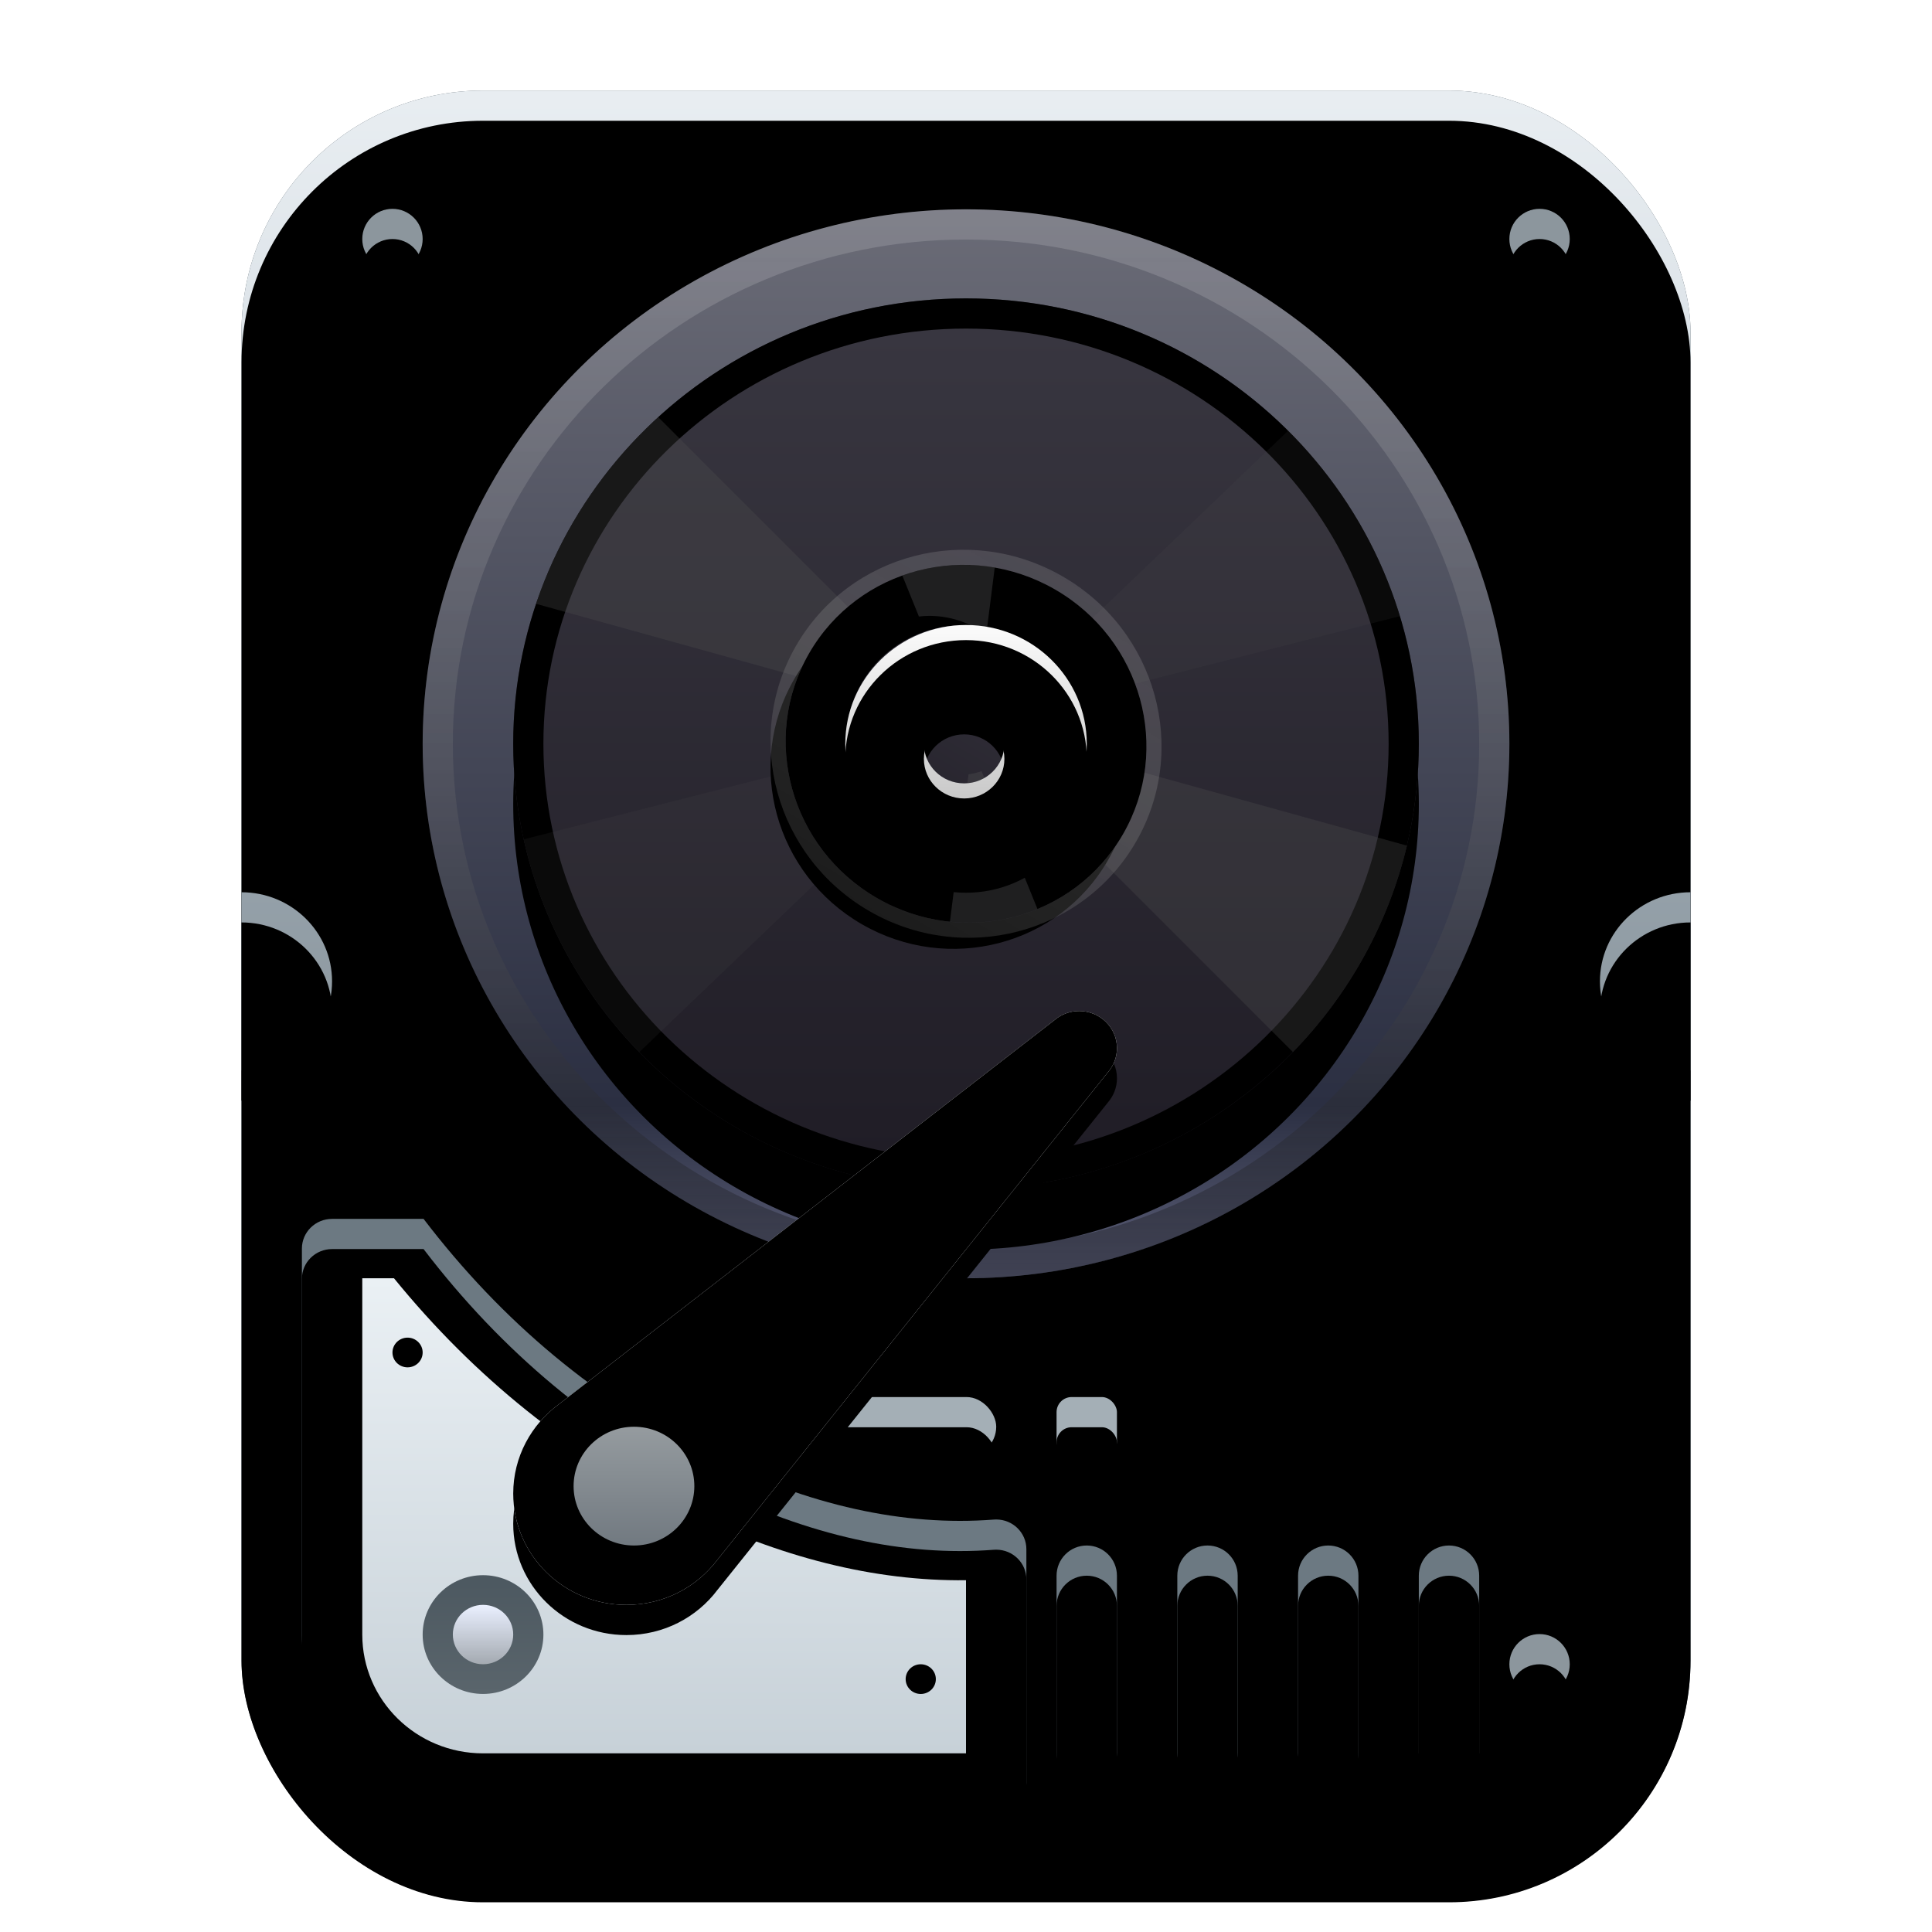 <?xml version="1.0" encoding="UTF-8"?>
<svg width="64px" height="64px" viewBox="0 0 64 64" version="1.1" xmlns="http://www.w3.org/2000/svg" xmlns:xlink="http://www.w3.org/1999/xlink">
    <title>apps/64/deepin-diskmanager</title>
    <defs>
        <filter x="-10.4%" y="-6.7%" width="120.8%" height="116.7%" filterUnits="objectBoundingBox" id="filter-1">
            <feOffset dx="0" dy="1" in="SourceAlpha" result="shadowOffsetOuter1"></feOffset>
            <feGaussianBlur stdDeviation="1.5" in="shadowOffsetOuter1" result="shadowBlurOuter1"></feGaussianBlur>
            <feColorMatrix values="0 0 0 0 0   0 0 0 0 0   0 0 0 0 0  0 0 0 0.2 0" type="matrix" in="shadowBlurOuter1" result="shadowMatrixOuter1"></feColorMatrix>
            <feMerge>
                <feMergeNode in="shadowMatrixOuter1"></feMergeNode>
                <feMergeNode in="SourceGraphic"></feMergeNode>
            </feMerge>
        </filter>
        <linearGradient x1="50%" y1="0%" x2="50%" y2="100%" id="linearGradient-2">
            <stop stop-color="#E9EEF2" offset="0%"></stop>
            <stop stop-color="#95A5AF" offset="100%"></stop>
        </linearGradient>
        <rect id="path-3" x="0.001" y="0" width="47.999" height="59.016" rx="8"></rect>
        <filter x="-1.0%" y="-0.8%" width="102.1%" height="101.7%" filterUnits="objectBoundingBox" id="filter-4">
            <feOffset dx="0" dy="1" in="SourceAlpha" result="shadowOffsetInner1"></feOffset>
            <feComposite in="shadowOffsetInner1" in2="SourceAlpha" operator="arithmetic" k2="-1" k3="1" result="shadowInnerInner1"></feComposite>
            <feColorMatrix values="0 0 0 0 1   0 0 0 0 1   0 0 0 0 1  0 0 0 0.25 0" type="matrix" in="shadowInnerInner1"></feColorMatrix>
        </filter>
        <linearGradient x1="50%" y1="0%" x2="50%" y2="100%" id="linearGradient-5">
            <stop stop-color="#94A0A9" offset="0%"></stop>
            <stop stop-color="#8C979D" offset="100%"></stop>
        </linearGradient>
        <path d="M48,26.557 L48,32.459 C46.343,32.459 45,31.138 45,29.508 C45,27.879 46.343,26.557 48,26.557 Z" id="path-6"></path>
        <filter x="-33.3%" y="-16.9%" width="166.7%" height="133.9%" filterUnits="objectBoundingBox" id="filter-7">
            <feGaussianBlur stdDeviation="0.5" in="SourceAlpha" result="shadowBlurInner1"></feGaussianBlur>
            <feOffset dx="0" dy="1" in="shadowBlurInner1" result="shadowOffsetInner1"></feOffset>
            <feComposite in="shadowOffsetInner1" in2="SourceAlpha" operator="arithmetic" k2="-1" k3="1" result="shadowInnerInner1"></feComposite>
            <feColorMatrix values="0 0 0 0 0   0 0 0 0 0   0 0 0 0 0  0 0 0 0.2 0" type="matrix" in="shadowInnerInner1"></feColorMatrix>
        </filter>
        <path d="M3,26.557 L3,32.459 C1.343,32.459 0,31.138 0,29.508 C0,27.879 1.343,26.557 3,26.557 Z" id="path-8"></path>
        <filter x="-33.3%" y="-16.9%" width="166.7%" height="133.9%" filterUnits="objectBoundingBox" id="filter-9">
            <feGaussianBlur stdDeviation="0.5" in="SourceAlpha" result="shadowBlurInner1"></feGaussianBlur>
            <feOffset dx="0" dy="1" in="shadowBlurInner1" result="shadowOffsetInner1"></feOffset>
            <feComposite in="shadowOffsetInner1" in2="SourceAlpha" operator="arithmetic" k2="-1" k3="1" result="shadowInnerInner1"></feComposite>
            <feColorMatrix values="0 0 0 0 0   0 0 0 0 0   0 0 0 0 0  0 0 0 0.2 0" type="matrix" in="shadowInnerInner1"></feColorMatrix>
        </filter>
        <ellipse id="path-10" cx="43" cy="52.131" rx="1" ry="1"></ellipse>
        <filter x="-50.0%" y="-50.8%" width="200.0%" height="201.7%" filterUnits="objectBoundingBox" id="filter-11">
            <feGaussianBlur stdDeviation="0.5" in="SourceAlpha" result="shadowBlurInner1"></feGaussianBlur>
            <feOffset dx="0" dy="1" in="shadowBlurInner1" result="shadowOffsetInner1"></feOffset>
            <feComposite in="shadowOffsetInner1" in2="SourceAlpha" operator="arithmetic" k2="-1" k3="1" result="shadowInnerInner1"></feComposite>
            <feColorMatrix values="0 0 0 0 0   0 0 0 0 0   0 0 0 0 0  0 0 0 0.2 0" type="matrix" in="shadowInnerInner1"></feColorMatrix>
        </filter>
        <ellipse id="path-12" cx="43" cy="4.918" rx="1" ry="1"></ellipse>
        <filter x="-50.0%" y="-50.8%" width="200.0%" height="201.7%" filterUnits="objectBoundingBox" id="filter-13">
            <feGaussianBlur stdDeviation="0.5" in="SourceAlpha" result="shadowBlurInner1"></feGaussianBlur>
            <feOffset dx="0" dy="1" in="shadowBlurInner1" result="shadowOffsetInner1"></feOffset>
            <feComposite in="shadowOffsetInner1" in2="SourceAlpha" operator="arithmetic" k2="-1" k3="1" result="shadowInnerInner1"></feComposite>
            <feColorMatrix values="0 0 0 0 0   0 0 0 0 0   0 0 0 0 0  0 0 0 0.2 0" type="matrix" in="shadowInnerInner1"></feColorMatrix>
        </filter>
        <ellipse id="path-14" cx="5.001" cy="4.918" rx="1" ry="1"></ellipse>
        <filter x="-50.0%" y="-50.8%" width="200.0%" height="201.7%" filterUnits="objectBoundingBox" id="filter-15">
            <feGaussianBlur stdDeviation="0.5" in="SourceAlpha" result="shadowBlurInner1"></feGaussianBlur>
            <feOffset dx="0" dy="1" in="shadowBlurInner1" result="shadowOffsetInner1"></feOffset>
            <feComposite in="shadowOffsetInner1" in2="SourceAlpha" operator="arithmetic" k2="-1" k3="1" result="shadowInnerInner1"></feComposite>
            <feColorMatrix values="0 0 0 0 0   0 0 0 0 0   0 0 0 0 0  0 0 0 0.2 0" type="matrix" in="shadowInnerInner1"></feColorMatrix>
        </filter>
        <path d="M2.001,38.361 L2.001,51.148 C2.001,54.407 4.687,57.049 8.001,57.049 L25,57.049 C25.553,57.049 26,56.609 26,56.066 L26,48.319 C26,47.775 25.553,47.335 25,47.335 L24.922,47.338 C21.94,47.569 18.799,46.871 15.499,45.246 C11.799,43.423 8.643,40.8 6.031,37.377 L3.001,37.377 C2.449,37.377 2.001,37.817 2.001,38.361 Z" id="path-16"></path>
        <filter x="-4.2%" y="-5.1%" width="108.3%" height="110.2%" filterUnits="objectBoundingBox" id="filter-17">
            <feGaussianBlur stdDeviation="0.5" in="SourceAlpha" result="shadowBlurInner1"></feGaussianBlur>
            <feOffset dx="0" dy="1" in="shadowBlurInner1" result="shadowOffsetInner1"></feOffset>
            <feComposite in="shadowOffsetInner1" in2="SourceAlpha" operator="arithmetic" k2="-1" k3="1" result="shadowInnerInner1"></feComposite>
            <feColorMatrix values="0 0 0 0 0   0 0 0 0 0   0 0 0 0 0  0 0 0 0.2 0" type="matrix" in="shadowInnerInner1"></feColorMatrix>
        </filter>
        <linearGradient x1="50%" y1="0%" x2="50%" y2="100%" id="linearGradient-18">
            <stop stop-color="#EAF0F4" offset="0%"></stop>
            <stop stop-color="#C7D1D8" offset="100%"></stop>
        </linearGradient>
        <path d="M5.051,39.344 C7.724,42.628 10.913,45.187 14.604,47.005 C17.83,48.594 20.967,49.383 24,49.347 L24,55.082 L8.001,55.082 C5.792,55.082 4.001,53.32 4.001,51.148 L4.001,39.344 L5.051,39.344 Z M22.501,52.131 C22.224,52.131 22.001,52.351 22.001,52.623 C22.001,52.895 22.224,53.115 22.501,53.115 C22.777,53.115 23.001,52.895 23.001,52.623 C23.001,52.351 22.777,52.131 22.501,52.131 Z M5.501,41.311 C5.225,41.311 5.001,41.532 5.001,41.803 C5.001,42.075 5.225,42.295 5.501,42.295 C5.777,42.295 6.001,42.075 6.001,41.803 C6.001,41.532 5.777,41.311 5.501,41.311 Z" id="path-19"></path>
        <filter x="-17.5%" y="-15.9%" width="135.0%" height="144.5%" filterUnits="objectBoundingBox" id="filter-20">
            <feOffset dx="0" dy="1" in="SourceAlpha" result="shadowOffsetOuter1"></feOffset>
            <feGaussianBlur stdDeviation="1" in="shadowOffsetOuter1" result="shadowBlurOuter1"></feGaussianBlur>
            <feColorMatrix values="0 0 0 0 0   0 0 0 0 0   0 0 0 0 0  0 0 0 0.276 0" type="matrix" in="shadowBlurOuter1"></feColorMatrix>
        </filter>
        <rect id="path-21" x="27" y="43.279" width="2" height="1.967" rx="0.5"></rect>
        <filter x="-50.0%" y="-50.8%" width="200.0%" height="201.7%" filterUnits="objectBoundingBox" id="filter-22">
            <feGaussianBlur stdDeviation="0.5" in="SourceAlpha" result="shadowBlurInner1"></feGaussianBlur>
            <feOffset dx="0" dy="1" in="shadowBlurInner1" result="shadowOffsetInner1"></feOffset>
            <feComposite in="shadowOffsetInner1" in2="SourceAlpha" operator="arithmetic" k2="-1" k3="1" result="shadowInnerInner1"></feComposite>
            <feColorMatrix values="0 0 0 0 0   0 0 0 0 0   0 0 0 0 0  0 0 0 0.2 0" type="matrix" in="shadowInnerInner1"></feColorMatrix>
        </filter>
        <rect id="path-23" x="13.001" y="43.279" width="12" height="1.967" rx="0.984"></rect>
        <filter x="-8.3%" y="-50.8%" width="116.7%" height="201.7%" filterUnits="objectBoundingBox" id="filter-24">
            <feGaussianBlur stdDeviation="0.5" in="SourceAlpha" result="shadowBlurInner1"></feGaussianBlur>
            <feOffset dx="0" dy="1" in="shadowBlurInner1" result="shadowOffsetInner1"></feOffset>
            <feComposite in="shadowOffsetInner1" in2="SourceAlpha" operator="arithmetic" k2="-1" k3="1" result="shadowInnerInner1"></feComposite>
            <feColorMatrix values="0 0 0 0 0   0 0 0 0 0   0 0 0 0 0  0 0 0 0.2 0" type="matrix" in="shadowInnerInner1"></feColorMatrix>
        </filter>
        <linearGradient x1="51.761%" y1="0%" x2="51.761%" y2="100%" id="linearGradient-25">
            <stop stop-color="#6B6C77" offset="0%"></stop>
            <stop stop-color="#2B2F42" offset="83.506%"></stop>
            <stop stop-color="#5F627C" offset="100%"></stop>
        </linearGradient>
        <ellipse id="path-26" cx="18" cy="17.705" rx="18" ry="17.705"></ellipse>
        <filter x="-9.7%" y="-7.1%" width="119.4%" height="119.8%" filterUnits="objectBoundingBox" id="filter-27">
            <feOffset dx="0" dy="1" in="SourceAlpha" result="shadowOffsetOuter1"></feOffset>
            <feGaussianBlur stdDeviation="1" in="shadowOffsetOuter1" result="shadowBlurOuter1"></feGaussianBlur>
            <feColorMatrix values="0 0 0 0 0   0 0 0 0 0   0 0 0 0 0  0 0 0 0.272 0" type="matrix" in="shadowBlurOuter1"></feColorMatrix>
        </filter>
        <linearGradient x1="50%" y1="0%" x2="50%" y2="100%" id="linearGradient-28">
            <stop stop-color="#FFFFFF" stop-opacity="0.15" offset="0%"></stop>
            <stop stop-color="#000000" stop-opacity="0.328" offset="100%"></stop>
        </linearGradient>
        <linearGradient x1="50%" y1="0%" x2="50%" y2="100%" id="linearGradient-29">
            <stop stop-color="#393741" offset="0%"></stop>
            <stop stop-color="#1F1C25" offset="100%"></stop>
        </linearGradient>
        <ellipse id="path-30" cx="15" cy="14.754" rx="15" ry="14.754"></ellipse>
        <filter x="-13.3%" y="-6.8%" width="126.7%" height="127.1%" filterUnits="objectBoundingBox" id="filter-31">
            <feOffset dx="0" dy="2" in="SourceAlpha" result="shadowOffsetOuter1"></feOffset>
            <feGaussianBlur stdDeviation="1" in="shadowOffsetOuter1" result="shadowBlurOuter1"></feGaussianBlur>
            <feColorMatrix values="0 0 0 0 0   0 0 0 0 0   0 0 0 0 0  0 0 0 0.3 0" type="matrix" in="shadowBlurOuter1"></feColorMatrix>
        </filter>
        <linearGradient x1="50%" y1="0%" x2="50%" y2="100%" id="linearGradient-32">
            <stop stop-color="#393741" offset="0%"></stop>
            <stop stop-color="#1F1C25" offset="100%"></stop>
        </linearGradient>
        <ellipse id="path-33" cx="6" cy="5.902" rx="6" ry="5.902"></ellipse>
        <filter x="-16.7%" y="-8.5%" width="133.3%" height="133.9%" filterUnits="objectBoundingBox" id="filter-34">
            <feOffset dx="0" dy="1" in="SourceAlpha" result="shadowOffsetOuter1"></feOffset>
            <feGaussianBlur stdDeviation="0.5" in="shadowOffsetOuter1" result="shadowBlurOuter1"></feGaussianBlur>
            <feColorMatrix values="0 0 0 0 0   0 0 0 0 0   0 0 0 0 0  0 0 0 0.3 0" type="matrix" in="shadowBlurOuter1"></feColorMatrix>
        </filter>
        <linearGradient x1="50%" y1="0%" x2="50%" y2="100%" id="linearGradient-35">
            <stop stop-color="#E5E5E5" stop-opacity="0.15" offset="0%"></stop>
            <stop stop-color="#565656" stop-opacity="0.328" offset="100%"></stop>
        </linearGradient>
        <linearGradient x1="50%" y1="0%" x2="50%" y2="100%" id="linearGradient-36">
            <stop stop-color="#FBFBFB" offset="0%"></stop>
            <stop stop-color="#B7B7B7" offset="100%"></stop>
        </linearGradient>
        <path d="M18,13.77 C20.209,13.77 22,15.532 22,17.705 C22,19.878 20.209,21.639 18,21.639 C15.791,21.639 14,19.878 14,17.705 C14,15.532 15.791,13.77 18,13.77 Z M17.938,16.393 C17.201,16.393 16.604,16.981 16.604,17.705 C16.604,18.429 17.201,19.016 17.938,19.016 C18.674,19.016 19.271,18.429 19.271,17.705 C19.271,16.981 18.674,16.393 17.938,16.393 Z" id="path-37"></path>
        <filter x="-25.0%" y="-12.7%" width="150.0%" height="150.8%" filterUnits="objectBoundingBox" id="filter-38">
            <feOffset dx="0" dy="1" in="SourceAlpha" result="shadowOffsetOuter1"></feOffset>
            <feGaussianBlur stdDeviation="0.5" in="shadowOffsetOuter1" result="shadowBlurOuter1"></feGaussianBlur>
            <feColorMatrix values="0 0 0 0 0   0 0 0 0 0   0 0 0 0 0  0 0 0 0.3 0" type="matrix" in="shadowBlurOuter1"></feColorMatrix>
        </filter>
        <filter x="-15.6%" y="-3.2%" width="131.3%" height="131.8%" filterUnits="objectBoundingBox" id="filter-39">
            <feOffset dx="0" dy="0.5" in="SourceAlpha" result="shadowOffsetInner1"></feOffset>
            <feComposite in="shadowOffsetInner1" in2="SourceAlpha" operator="arithmetic" k2="-1" k3="1" result="shadowInnerInner1"></feComposite>
            <feColorMatrix values="0 0 0 0 1   0 0 0 0 1   0 0 0 0 1  0 0 0 0.5 0" type="matrix" in="shadowInnerInner1"></feColorMatrix>
        </filter>
        <linearGradient x1="97.247%" y1="4.103%" x2="6.271%" y2="91.9%" id="linearGradient-40">
            <stop stop-color="#F7F9FB" offset="0%"></stop>
            <stop stop-color="#ECF1F6" offset="100%"></stop>
        </linearGradient>
        <path d="M6.767,18.174 L19.703,2.024 C19.888,1.808 20,1.531 20,1.228 C20,0.551 19.439,0 18.749,0 C18.441,0 18.159,0.108 17.942,0.292 L1.523,13.017 C0.599,13.689 0,14.768 0,15.983 C0,18.022 1.679,19.672 3.75,19.672 C4.988,19.672 6.084,19.083 6.767,18.174 Z" id="path-41"></path>
        <filter x="-10.0%" y="-5.1%" width="120.0%" height="120.3%" filterUnits="objectBoundingBox" id="filter-42">
            <feOffset dx="0" dy="1" in="SourceAlpha" result="shadowOffsetOuter1"></feOffset>
            <feGaussianBlur stdDeviation="0.5" in="shadowOffsetOuter1" result="shadowBlurOuter1"></feGaussianBlur>
            <feColorMatrix values="0 0 0 0 0   0 0 0 0 0   0 0 0 0 0  0 0 0 0.3 0" type="matrix" in="shadowBlurOuter1"></feColorMatrix>
        </filter>
        <filter x="-5.0%" y="0.0%" width="110.0%" height="110.2%" filterUnits="objectBoundingBox" id="filter-43">
            <feOffset dx="0" dy="0" in="SourceAlpha" result="shadowOffsetInner1"></feOffset>
            <feComposite in="shadowOffsetInner1" in2="SourceAlpha" operator="arithmetic" k2="-1" k3="1" result="shadowInnerInner1"></feComposite>
            <feColorMatrix values="0 0 0 0 1   0 0 0 0 1   0 0 0 0 1  0 0 0 0.942 0" type="matrix" in="shadowInnerInner1"></feColorMatrix>
        </filter>
        <linearGradient x1="50%" y1="0%" x2="50%" y2="97.679%" id="linearGradient-44">
            <stop stop-color="#959B9F" offset="0%"></stop>
            <stop stop-color="#727A81" offset="100%"></stop>
        </linearGradient>
        <linearGradient x1="50%" y1="0%" x2="50%" y2="99.448%" id="linearGradient-45">
            <stop stop-color="#4C5860" offset="0%"></stop>
            <stop stop-color="#5A656C" offset="100%"></stop>
        </linearGradient>
        <linearGradient x1="50%" y1="1.833%" x2="50%" y2="100%" id="linearGradient-46">
            <stop stop-color="#A5ABB2" offset="0%"></stop>
            <stop stop-color="#EAF0FF" offset="100%"></stop>
        </linearGradient>
        <path d="M28,48.197 C28.553,48.197 29,48.644 29,49.197 L29,55.066 C29,55.618 28.553,56.066 28,56.066 C27.448,56.066 27,55.618 27,55.066 L27,49.197 C27,48.644 27.448,48.197 28,48.197 Z M32,48.197 C32.553,48.197 33,48.644 33,49.197 L33,55.066 C33,55.618 32.553,56.066 32,56.066 C31.448,56.066 31,55.618 31,55.066 L31,49.197 C31,48.644 31.448,48.197 32,48.197 Z M36,48.197 C36.553,48.197 37,48.644 37,49.197 L37,55.066 C37,55.618 36.553,56.066 36,56.066 C35.448,56.066 35,55.618 35,55.066 L35,49.197 C35,48.644 35.448,48.197 36,48.197 Z M40,48.197 C40.552,48.197 41,48.644 41,49.197 L41,55.066 C41,55.618 40.552,56.066 40,56.066 C39.448,56.066 39,55.618 39,55.066 L39,49.197 C39,48.644 39.448,48.197 40,48.197 Z" id="path-47"></path>
        <filter x="-7.1%" y="-12.7%" width="114.3%" height="125.4%" filterUnits="objectBoundingBox" id="filter-48">
            <feGaussianBlur stdDeviation="0.5" in="SourceAlpha" result="shadowBlurInner1"></feGaussianBlur>
            <feOffset dx="0" dy="1" in="shadowBlurInner1" result="shadowOffsetInner1"></feOffset>
            <feComposite in="shadowOffsetInner1" in2="SourceAlpha" operator="arithmetic" k2="-1" k3="1" result="shadowInnerInner1"></feComposite>
            <feColorMatrix values="0 0 0 0 0   0 0 0 0 0   0 0 0 0 0  0 0 0 0.2 0" type="matrix" in="shadowInnerInner1"></feColorMatrix>
        </filter>
    </defs>
    <g id="apps/64/deepin-diskmanager" stroke="none" stroke-width="1" fill="none" fill-rule="evenodd">
        <g id="编组-5" filter="url(#filter-1)" transform="translate(8, 2)">
            <rect id="矩形" fill="#424F59" x="0.001" y="0" width="47.999" height="60" rx="8"></rect>
            <g id="矩形备份">
                <use fill="url(#linearGradient-2)" fill-rule="evenodd" xlink:href="#path-3"></use>
                <use fill="black" fill-opacity="1" filter="url(#filter-4)" xlink:href="#path-3"></use>
            </g>
            <g id="形状结合">
                <use fill="url(#linearGradient-5)" fill-rule="evenodd" xlink:href="#path-6"></use>
                <use fill="black" fill-opacity="1" filter="url(#filter-7)" xlink:href="#path-6"></use>
            </g>
            <g id="形状结合备份" transform="translate(1.5, 29.508) scale(-1, 1) translate(-1.5, -29.508)">
                <use fill="url(#linearGradient-5)" fill-rule="evenodd" xlink:href="#path-8"></use>
                <use fill="black" fill-opacity="1" filter="url(#filter-9)" xlink:href="#path-8"></use>
            </g>
            <g id="椭圆形备份-7">
                <use fill="#8C969D" fill-rule="evenodd" xlink:href="#path-10"></use>
                <use fill="black" fill-opacity="1" filter="url(#filter-11)" xlink:href="#path-10"></use>
            </g>
            <g id="椭圆形备份-8">
                <use fill="#8C969D" fill-rule="evenodd" xlink:href="#path-12"></use>
                <use fill="black" fill-opacity="1" filter="url(#filter-13)" xlink:href="#path-12"></use>
            </g>
            <g id="椭圆形备份-9">
                <use fill="#8C969D" fill-rule="evenodd" xlink:href="#path-14"></use>
                <use fill="black" fill-opacity="1" filter="url(#filter-15)" xlink:href="#path-14"></use>
            </g>
            <g id="路径">
                <use fill="#6C7982" fill-rule="evenodd" xlink:href="#path-16"></use>
                <use fill="black" fill-opacity="1" filter="url(#filter-17)" xlink:href="#path-16"></use>
            </g>
            <g id="形状结合" fill-rule="nonzero">
                <use fill="black" fill-opacity="1" filter="url(#filter-20)" xlink:href="#path-19"></use>
                <use fill="url(#linearGradient-18)" xlink:href="#path-19"></use>
            </g>
            <g id="矩形备份-2">
                <use fill="#A4AFB6" fill-rule="evenodd" xlink:href="#path-21"></use>
                <use fill="black" fill-opacity="1" filter="url(#filter-22)" xlink:href="#path-21"></use>
            </g>
            <g id="矩形">
                <use fill="#A4AFB6" fill-rule="evenodd" xlink:href="#path-23"></use>
                <use fill="black" fill-opacity="1" filter="url(#filter-24)" xlink:href="#path-23"></use>
            </g>
            <g id="编组-17" transform="translate(6.001, 3.934)">
                <g id="椭圆形">
                    <use fill="black" fill-opacity="1" filter="url(#filter-27)" xlink:href="#path-26"></use>
                    <use fill="url(#linearGradient-25)" fill-rule="evenodd" xlink:href="#path-26"></use>
                </g>
                <path d="M18,0 C27.941,0 35.999,7.927 35.999,17.705 C35.999,27.483 27.941,35.41 18,35.41 C8.059,35.41 0,27.483 0,17.705 C0,7.927 8.059,0 18,0 Z M18,1 C8.607,1 1,8.483 1,17.705 C1,26.927 8.607,34.41 18,34.41 C27.392,34.41 34.999,26.927 34.999,17.705 C34.999,8.483 27.392,1 18,1 Z" id="椭圆形" fill="url(#linearGradient-28)" fill-rule="nonzero"></path>
                <g id="编组-15" transform="translate(3, 2.951)">
                    <g id="椭圆形备份-2">
                        <use fill="black" fill-opacity="1" filter="url(#filter-31)" xlink:href="#path-30"></use>
                        <use fill="url(#linearGradient-29)" fill-rule="evenodd" xlink:href="#path-30"></use>
                    </g>
                    <path d="M15,0 C23.284,0 29.999,6.606 29.999,14.754 C29.999,22.903 23.284,29.508 15,29.508 C6.716,29.508 0,22.903 0,14.754 C0,6.606 6.716,0 15,0 Z M15,1 C7.264,1 1,7.162 1,14.754 C1,22.347 7.264,28.508 15,28.508 C22.735,28.508 28.999,22.347 28.999,14.754 C28.999,7.162 22.735,1 15,1 Z" id="椭圆形备份-2" fill="#000000" fill-rule="nonzero"></path>
                    <path d="M15.591,14.036 L4.176,24.969 C2.298,23.044 0.946,20.62 0.346,17.92 L15.591,14.036 Z M25.669,4.384 C27.373,6.08 28.662,8.181 29.374,10.526 L15.591,14.036 Z" id="形状结合" fill-opacity="0.305" fill="#4F4F50" fill-rule="nonzero" opacity="0.414"></path>
                    <path d="M14.914,14.048 L29.605,18.128 C28.983,20.743 27.655,23.09 25.828,24.964 L14.914,14.048 Z M4.803,3.933 L14.914,14.048 L0.756,10.117 C1.56,7.727 2.968,5.607 4.803,3.933 Z" id="形状结合" fill-opacity="0.305" fill="#4F4F50" fill-rule="nonzero"></path>
                </g>
                <g id="编组-16" transform="translate(18, 17.705) rotate(-330) translate(-18, -17.705)translate(12, 11.803)">
                    <g id="椭圆形备份-3">
                        <use fill="black" fill-opacity="1" filter="url(#filter-34)" xlink:href="#path-33"></use>
                        <use fill="url(#linearGradient-32)" fill-rule="evenodd" xlink:href="#path-33"></use>
                    </g>
                    <path d="M6,0 C9.314,0 12,2.642 12,5.902 C12,9.161 9.314,11.803 6,11.803 C2.686,11.803 -4.54747351e-13,9.161 -4.54747351e-13,5.902 C-4.54747351e-13,2.642 2.686,0 6,0 Z M6,2 C3.783,2 2,3.754 2,5.902 C2,8.049 3.783,9.803 6,9.803 C8.216,9.803 10,8.049 10,5.902 C10,3.754 8.216,2 6,2 Z" id="椭圆形备份-3" fill="#000000" fill-rule="nonzero"></path>
                    <path d="M6,-0.5 C9.588,-0.5 12.5,2.364 12.5,5.902 C12.5,9.439 9.588,12.303 6,12.303 C2.412,12.303 -0.5,9.439 -0.5,5.902 C-0.5,2.364 2.412,-0.5 6,-0.5 Z M6,0 C2.686,0 -4.54969395e-13,2.642 -4.54969395e-13,5.902 C-4.54969395e-13,9.161 2.686,11.803 6,11.803 C9.314,11.803 12,9.161 12,5.902 C12,2.642 9.314,0 6,0 Z" id="椭圆形备份-3" fill="url(#linearGradient-35)" fill-rule="nonzero"></path>
                    <path d="M6.9,6.43 L10.787,9.46 C10.188,10.238 9.398,10.865 8.486,11.275 L6.578,6.737 C6.695,6.643 6.803,6.54 6.9,6.43 Z M3.904,0.37 L4.766,2.422 C4.73,2.419 4.693,2.417 4.656,2.415 C3.846,2.372 3.097,2.611 2.541,3.031 L1.385,2.13 C2.048,1.346 2.914,0.733 3.904,0.37 Z" id="形状结合" fill-opacity="0.401" fill="#4F4F50" fill-rule="nonzero"></path>
                </g>
                <g id="形状结合">
                    <use fill="black" fill-opacity="1" filter="url(#filter-38)" xlink:href="#path-37"></use>
                    <use fill="url(#linearGradient-36)" fill-rule="evenodd" xlink:href="#path-37"></use>
                    <use fill="black" fill-opacity="1" filter="url(#filter-39)" xlink:href="#path-37"></use>
                </g>
            </g>
            <g id="编组-3" transform="translate(9.001, 30.492)">
                <g id="Shape" fill-rule="nonzero">
                    <use fill="black" fill-opacity="1" filter="url(#filter-42)" xlink:href="#path-41"></use>
                    <use fill="url(#linearGradient-40)" xlink:href="#path-41"></use>
                    <use fill="black" fill-opacity="1" filter="url(#filter-43)" xlink:href="#path-41"></use>
                </g>
                <ellipse id="椭圆形" fill="url(#linearGradient-44)" cx="4" cy="15.738" rx="2" ry="1.967"></ellipse>
            </g>
            <g id="编组-4" transform="translate(6.001, 49.18)" fill-rule="nonzero">
                <path d="M4,1.968 C4,3.054 3.104,3.934 2,3.934 C0.896,3.934 0,3.054 0,1.968 C0,0.882 0.896,0 2,0 C3.104,0 4,0.882 4,1.968 Z" id="Shape" fill="url(#linearGradient-45)"></path>
                <path d="M3,1.968 C3,2.511 2.552,2.951 2,2.951 C1.448,2.951 1,2.511 1,1.968 C1,1.424 1.448,0.984 2,0.984 C2.552,0.984 3,1.424 3,1.968 Z" id="Shape" fill="url(#linearGradient-46)" transform="translate(2, 1.967) scale(-1, 1) rotate(-180) translate(-2, -1.967)"></path>
            </g>
            <g id="形状结合">
                <use fill="#6C7982" fill-rule="evenodd" xlink:href="#path-47"></use>
                <use fill="black" fill-opacity="1" filter="url(#filter-48)" xlink:href="#path-47"></use>
            </g>
        </g>
        <g id="Guide/64" transform="translate(2, 2)"></g>
    </g>
</svg>